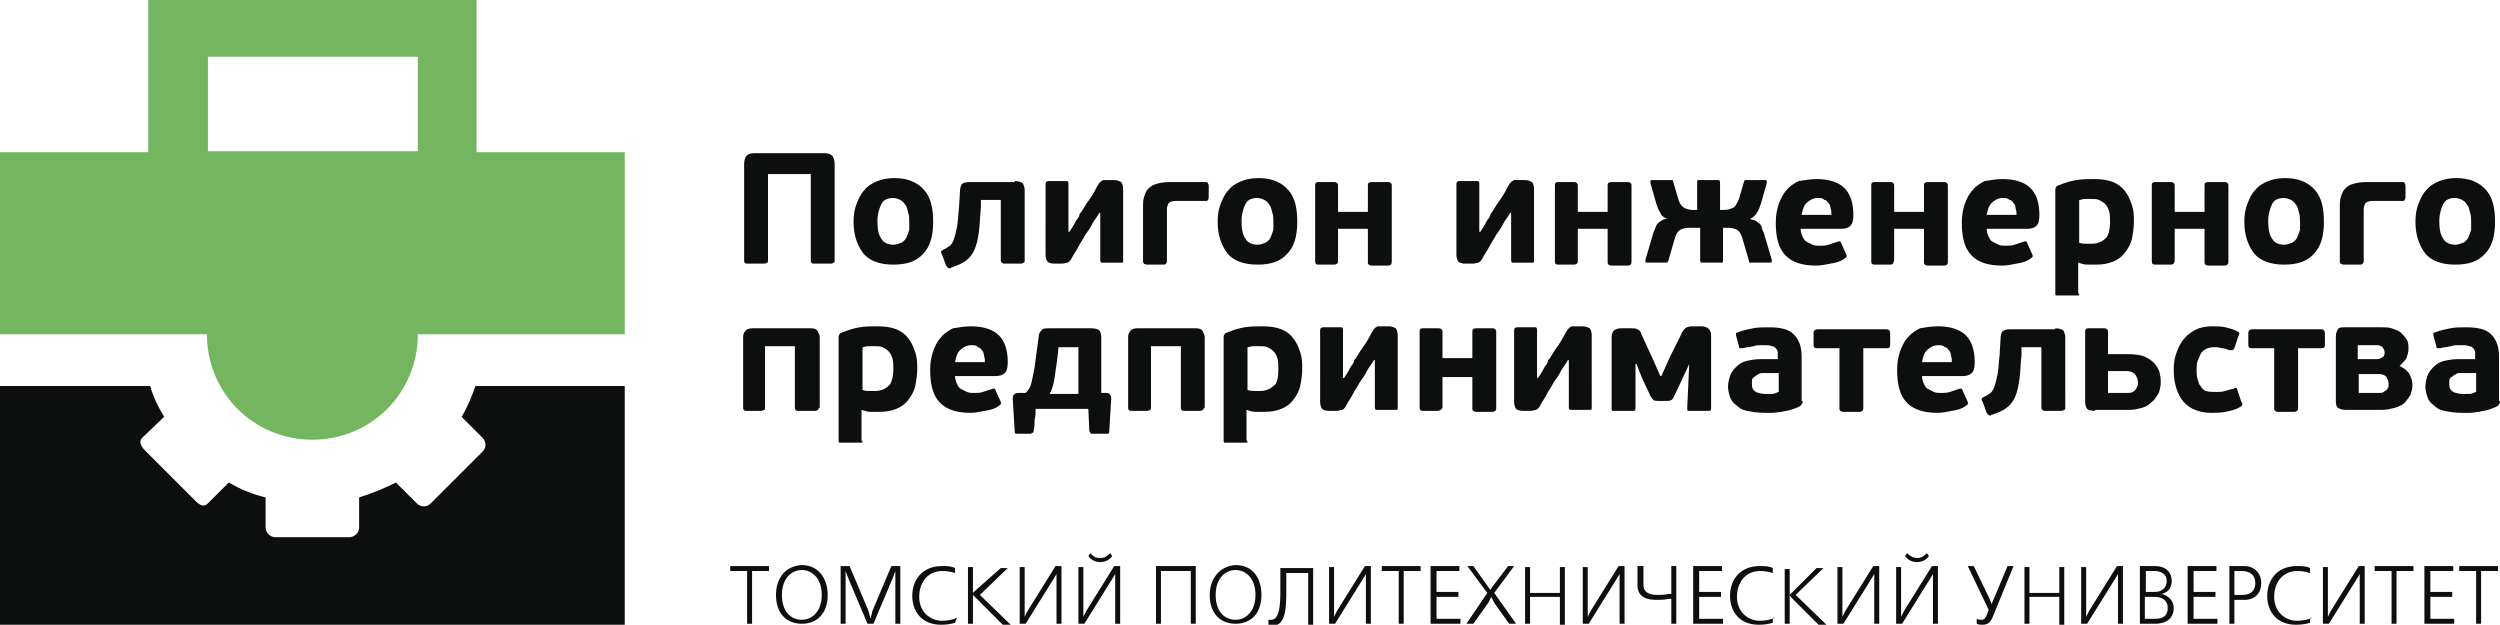 <?xml version="1.0" encoding="utf-8"?>
<!-- Generator: Adobe Illustrator 19.2.1, SVG Export Plug-In . SVG Version: 6.00 Build 0)  -->
<svg version="1.1" id="Слой_1" xmlns="http://www.w3.org/2000/svg" xmlns:xlink="http://www.w3.org/1999/xlink" x="0px" y="0px"
	 viewBox="0 0 251.3 62.8" style="enable-background:new 0 0 251.3 62.8;" xml:space="preserve">
<style type="text/css">
	.st0{fill-rule:evenodd;clip-rule:evenodd;fill:#0D0F0F;}
	.st1{fill:#0D0F0F;}
	.st2{fill-rule:evenodd;clip-rule:evenodd;fill:#74B65F;}
</style>
<g>
	<path class="st0" d="M247.2,56.9v0.5h1.7v5.3h0.5v-5.3h1.7v-0.5H247.2L247.2,56.9z M243.7,56.9v5.8h3v-0.5h-2.4V60h2.2v-0.5h-2.2
		v-2.1h2.3v-0.5H243.7L243.7,56.9z M238.7,56.9v0.5h1.7v5.3h0.5v-5.3h1.7v-0.5H238.7L238.7,56.9z M233.5,56.9v5.8h0.6l2.8-4.5
		l0.3-0.5h0l0,0.7v4.3h0.5v-5.8h-0.6l-2.8,4.5l-0.3,0.6h0l0-0.7v-4.3H233.5L233.5,56.9z M232.4,62.1c-0.4,0.2-1,0.3-1.5,0.3
		c-1.2,0-2.3-0.9-2.3-2.4c0-1.5,0.9-2.6,2.3-2.6c0.2,0,0.7,0,1.3,0.2l0-0.5c-0.4-0.2-0.8-0.2-1.3-0.2c-2.1,0-3,1.5-3,3
		c0,1.5,0.9,2.9,2.9,2.9c0.6,0,1.1-0.1,1.4-0.2V62.1L232.4,62.1z M224.6,57.4h0.8c0.1,0,1.3,0,1.3,1.2c0,1.1-0.9,1.2-1.3,1.2h-0.8
		V57.4L224.6,57.4z M224.1,56.9v5.8h0.5v-2.4h1c1.1,0,1.7-0.7,1.7-1.7c0-1-0.7-1.7-1.7-1.7L224.1,56.9L224.1,56.9z M219.9,56.9v5.8
		h3v-0.5h-2.4V60h2.2v-0.5h-2.2v-2.1h2.3v-0.5H219.9L219.9,56.9z M215.7,60h0.9c0.8,0,1.3,0.4,1.3,1.1c0,1.1-0.9,1.1-1.4,1.1l-0.9,0
		V60L215.7,60z M215.7,57.4h0.9c0.6,0,1.2,0.3,1.2,1c0,0.6-0.4,1.1-1.2,1.1h-0.9V57.4L215.7,57.4z M215.1,56.9v5.8h1.5
		c0.3,0,1.9,0,1.9-1.6c0-0.7-0.5-1.2-1.2-1.4v0c0.8-0.2,1-0.8,1-1.3c0-0.8-0.5-1.5-1.7-1.5L215.1,56.9L215.1,56.9z M209.2,56.9v5.8
		h0.6l2.8-4.5l0.3-0.5h0l0,0.7v4.3h0.5v-5.8h-0.6l-2.8,4.5l-0.3,0.6h0l0-0.7v-4.3H209.2L209.2,56.9z M203.5,56.9v5.8h0.5V60h3v2.8
		h0.5v-5.8H207v2.6h-3v-2.6H203.5L203.5,56.9z M197.8,56.9l2.1,4.4l-0.1,0.3c-0.2,0.5-0.3,0.7-0.6,0.7c-0.2,0-0.3,0-0.5-0.1l0,0.5
		c0.2,0.1,0.4,0.1,0.6,0.1c0.7,0,0.9-0.5,1.1-1l2-4.9h-0.6l-1.3,3.1l-0.3,0.7h0l-0.3-0.7l-1.5-3.1H197.8L197.8,56.9z M191.7,55.6
		l-0.2,0.3c0.3,0.4,0.7,0.6,1.2,0.6c0.5,0,0.9-0.2,1.2-0.6l-0.2-0.3c-0.4,0.4-0.7,0.5-1,0.5C192.5,56.1,192.1,56,191.7,55.6
		L191.7,55.6L191.7,55.6z M190.6,56.9v5.8h0.6l2.8-4.5l0.3-0.5h0l0,0.7v4.3h0.5v-5.8h-0.6l-2.8,4.5l-0.3,0.6h0l0-0.7v-4.3H190.6
		L190.6,56.9z M184.7,56.9v5.8h0.6l2.8-4.5l0.3-0.5h0l0,0.7v4.3h0.5v-5.8h-0.6l-2.8,4.5l-0.3,0.6h0l0-0.7v-4.3H184.7L184.7,56.9z
		 M179.4,56.9v5.8h0.5v-2.6v-0.3l0,0l0.1,0.2l2.8,2.8h0.8l-3.1-3l2.8-2.7h-0.7l-2.5,2.5l-0.2,0.2h0v-0.3v-2.3H179.4L179.4,56.9z
		 M178.4,62.1c-0.4,0.2-1,0.3-1.5,0.3c-1.2,0-2.3-0.9-2.3-2.4c0-1.5,0.9-2.6,2.3-2.6c0.2,0,0.7,0,1.3,0.2l0-0.5
		c-0.4-0.2-0.8-0.2-1.3-0.2c-2.1,0-3,1.5-3,3c0,1.5,0.9,2.9,2.9,2.9c0.6,0,1.1-0.1,1.4-0.2V62.1L178.4,62.1z M170.2,56.9v5.8h3v-0.5
		h-2.4V60h2.2v-0.5h-2.2v-2.1h2.3v-0.5H170.2L170.2,56.9z M164.6,56.9v1.9c0,0.5,0.1,1.5,1.9,1.5c0.4,0,0.8,0,1.2-0.1l0.3,0v2.5h0.5
		v-5.8H168v2.8l-0.3,0c-0.4,0.1-0.7,0.1-1.1,0.1c-0.3,0-1.4,0-1.4-1v-1.9H164.6L164.6,56.9z M159.1,56.9v5.8h0.6l2.8-4.5l0.3-0.5h0
		l0,0.7v4.3h0.5v-5.8h-0.6l-2.8,4.5l-0.3,0.6h0l0-0.7v-4.3H159.1L159.1,56.9z M153.3,56.9v5.8h0.5V60h3v2.8h0.5v-5.8h-0.5v2.6h-3
		v-2.6H153.3L153.3,56.9z M147.5,56.9l2,2.7l-2.1,3.1h0.7l1.5-2.1l0.3-0.6h0l0.3,0.6l1.5,2.1h0.7l-2.2-3.1l2-2.7h-0.6L150,59
		l-0.2,0.3h0l-0.2-0.3l-1.5-2.1H147.5L147.5,56.9z M143.8,56.9v5.8h3v-0.5h-2.4V60h2.2v-0.5h-2.2v-2.1h2.3v-0.5H143.8L143.8,56.9z
		 M138.9,56.9v0.5h1.7v5.3h0.5v-5.3h1.7v-0.5H138.9L138.9,56.9z M133.6,56.9v5.8h0.6l2.8-4.5l0.3-0.5h0l0,0.7v4.3h0.5v-5.8h-0.6
		l-2.8,4.5l-0.3,0.6h0l0-0.7v-4.3H133.6L133.6,56.9z M128.7,56.9v2c0,1,0.1,3.4-0.9,3.4c-0.1,0-0.2,0-0.3,0l0,0.5
		c0.2,0,0.3,0.1,0.4,0.1c1.4,0,1.4-1.9,1.4-3.8v-1.5h2.2v5.3h0.5v-5.8H128.7L128.7,56.9z M122.2,59.8c0-1.7,1-2.5,2-2.5
		c1,0,2,0.8,2,2.5c0,1.7-1,2.5-2,2.5C123.2,62.3,122.2,61.6,122.2,59.8L122.2,59.8L122.2,59.8z M121.6,59.8c0,1.9,1.1,2.9,2.6,2.9
		c1.5,0,2.6-1,2.6-2.9c0-1.6-0.8-3-2.6-3C122.5,56.9,121.6,58.3,121.6,59.8L121.6,59.8L121.6,59.8z M116.2,56.9v5.8h0.5v-5.3h3v5.3
		h0.5v-5.8H116.2L116.2,56.9z M109.6,55.6l-0.2,0.3c0.3,0.4,0.7,0.6,1.2,0.6c0.5,0,0.9-0.2,1.2-0.6l-0.2-0.3c-0.4,0.4-0.7,0.5-1,0.5
		C110.3,56.1,109.9,56,109.6,55.6L109.6,55.6L109.6,55.6z M108.4,56.9v5.8h0.6l2.8-4.5l0.3-0.5h0l0,0.7v4.3h0.5v-5.8H112l-2.8,4.5
		l-0.3,0.6h0l0-0.7v-4.3H108.4L108.4,56.9z M102.5,56.9v5.8h0.6l2.8-4.5l0.3-0.5h0l0,0.7v4.3h0.5v-5.8h-0.6l-2.8,4.5L103,62h0l0-0.7
		v-4.3H102.5L102.5,56.9z M97.3,56.9v5.8h0.5v-2.6v-0.3l0,0L98,60l2.8,2.8h0.8l-3.1-3l2.8-2.7h-0.7L98,59.4l-0.2,0.2h0v-0.3v-2.3
		H97.3L97.3,56.9z M96.2,62.1c-0.4,0.2-1,0.3-1.5,0.3c-1.2,0-2.3-0.9-2.3-2.4c0-1.5,0.9-2.6,2.3-2.6c0.2,0,0.7,0,1.3,0.2l0-0.5
		c-0.4-0.2-0.8-0.2-1.3-0.2c-2.1,0-3,1.5-3,3c0,1.5,0.9,2.9,2.9,2.9c0.6,0,1.1-0.1,1.4-0.2L96.2,62.1L96.2,62.1z M87.5,62.2
		l-0.2-0.8l-1.9-4.5h-0.9v5.8H85v-4.5l0-0.8h0l0.3,0.8l1.9,4.5h0.6l1.9-4.5l0.3-0.8h0l0,0.8v4.5h0.5v-5.8h-0.9l-1.9,4.5L87.5,62.2
		L87.5,62.2L87.5,62.2z M78.6,59.8c0-1.7,1-2.5,2-2.5c1,0,2,0.8,2,2.5c0,1.7-1,2.5-2,2.5C79.6,62.3,78.6,61.6,78.6,59.8L78.6,59.8
		L78.6,59.8z M78,59.8c0,1.9,1.1,2.9,2.6,2.9c1.5,0,2.6-1,2.6-2.9c0-1.6-0.9-3-2.6-3C78.8,56.9,78,58.3,78,59.8L78,59.8z M73.4,56.9
		v0.5h1.7v5.3h0.5v-5.3h1.7v-0.5H73.4z"/>
</g>
<g>
	<path class="st1" d="M83.9,26.2c0,0.1,0,0.2-0.1,0.2c0,0-0.1,0.1-0.3,0.1h-1.7c-0.2,0-0.3-0.1-0.3-0.3v-8.7h-4.3v8.7
		c0,0.1,0,0.2-0.1,0.2c0,0-0.1,0.1-0.3,0.1h-1.7c-0.2,0-0.3-0.1-0.3-0.3v-9.7c0-0.4,0.1-0.6,0.2-0.8c0.2-0.2,0.4-0.3,0.8-0.3h7.1
		c0.4,0,0.6,0.1,0.8,0.3c0.1,0.2,0.2,0.4,0.2,0.8V26.2z"/>
	<path class="st1" d="M93.8,22.3c0,1.4-0.3,2.5-1,3.2c-0.7,0.8-1.7,1.1-3,1.1c-1.4,0-2.4-0.4-3-1.1c-0.6-0.8-1-1.8-1-3.2
		c0-0.7,0.1-1.3,0.3-1.8c0.2-0.5,0.4-1,0.8-1.4c0.3-0.4,0.8-0.7,1.3-0.9s1.1-0.3,1.7-0.3c1.3,0,2.3,0.4,3,1.2S93.8,21,93.8,22.3z
		 M91.4,22.4c0-0.4,0-0.7-0.1-1c-0.1-0.3-0.1-0.6-0.3-0.8c-0.1-0.2-0.3-0.4-0.5-0.5c-0.2-0.1-0.5-0.2-0.7-0.2c-0.6,0-1,0.2-1.2,0.6
		s-0.4,1-0.4,1.7c0,0.8,0.1,1.4,0.4,1.8c0.2,0.4,0.7,0.6,1.2,0.6c0.3,0,0.5-0.1,0.8-0.2c0.2-0.1,0.4-0.3,0.5-0.5
		c0.1-0.2,0.2-0.5,0.3-0.8C91.4,23,91.4,22.7,91.4,22.4z"/>
	<path class="st1" d="M102,18.2c0.4,0,0.6,0.1,0.8,0.2c0.1,0.2,0.2,0.4,0.2,0.7v7.1c0,0.1,0,0.2-0.1,0.2c0,0-0.1,0.1-0.3,0.1H101
		c-0.1,0-0.2,0-0.3-0.1c0,0-0.1-0.1-0.1-0.2v-6.1h-2l0,0.8c-0.1,0.9-0.1,1.7-0.2,2.4c-0.1,0.7-0.2,1.2-0.4,1.7
		c-0.2,0.5-0.5,0.9-0.9,1.2s-0.9,0.5-1.5,0.7c-0.1,0.1-0.3,0.1-0.3,0c-0.1,0-0.1-0.1-0.2-0.2l-0.4-1.1c-0.1-0.1-0.1-0.2-0.1-0.3
		c0-0.1,0.1-0.1,0.2-0.2c0.3-0.1,0.5-0.3,0.7-0.4c0.2-0.2,0.3-0.4,0.4-0.7c0.1-0.3,0.2-0.7,0.3-1.2s0.1-1.1,0.2-1.9l0.1-1.7
		c0-0.3,0.1-0.6,0.2-0.7c0.1-0.1,0.4-0.2,0.7-0.2H102z"/>
	<path class="st1" d="M105.1,18.5c0-0.2,0.1-0.3,0.3-0.3h1.7c0.1,0,0.2,0,0.2,0c0,0,0.1,0.1,0.1,0.2v4.9h0.1
		c0.2-0.3,0.4-0.6,0.5-0.8c0.1-0.2,0.2-0.4,0.3-0.5c0.1-0.1,0.2-0.3,0.2-0.4s0.1-0.2,0.2-0.3c0.2-0.3,0.4-0.7,0.7-1.1
		c0.3-0.4,0.6-0.9,0.9-1.5c0.1-0.1,0.1-0.2,0.2-0.3c0.1-0.1,0.1-0.1,0.2-0.2c0.1,0,0.1-0.1,0.2-0.1c0.1,0,0.2,0,0.3,0h0.8
		c0.3,0,0.5,0.1,0.7,0.2c0.1,0.1,0.2,0.4,0.2,0.7v7.2c0,0.1,0,0.2-0.1,0.2c0,0-0.1,0-0.2,0h-1.7c-0.1,0-0.2,0-0.2,0
		c0,0-0.1-0.1-0.1-0.2v-4.8h-0.1c-0.2,0.4-0.5,0.7-0.7,1.1s-0.4,0.7-0.7,1.1c-0.2,0.4-0.5,0.8-0.7,1.2c-0.2,0.4-0.5,0.8-0.7,1.2
		c-0.1,0.2-0.3,0.4-0.4,0.4s-0.3,0.1-0.6,0.1h-0.7c-0.4,0-0.6-0.1-0.7-0.2c-0.1-0.1-0.2-0.4-0.2-0.7V18.5z"/>
	<path class="st1" d="M117.3,26.2c0,0.1,0,0.2-0.1,0.3s-0.1,0.1-0.3,0.1h-1.6c-0.2,0-0.4-0.1-0.4-0.3v-5.6c0-0.3,0-0.6,0.1-0.9
		s0.2-0.6,0.4-0.8c0.2-0.2,0.4-0.4,0.8-0.5c0.3-0.1,0.8-0.2,1.3-0.2h3.7c0.1,0,0.2,0,0.2,0.1c0,0,0.1,0.1,0.1,0.3v1.1
		c0,0.1,0,0.2-0.1,0.3c0,0.1-0.1,0.1-0.2,0.1h-3c-0.4,0-0.6,0.1-0.7,0.2c-0.1,0.1-0.2,0.4-0.2,0.6V26.2z"/>
	<path class="st1" d="M130.4,22.3c0,1.4-0.3,2.5-1,3.2c-0.7,0.8-1.7,1.1-3,1.1c-1.4,0-2.4-0.4-3-1.1c-0.6-0.8-1-1.8-1-3.2
		c0-0.7,0.1-1.3,0.3-1.8c0.2-0.5,0.4-1,0.8-1.4c0.3-0.4,0.8-0.7,1.3-0.9s1.1-0.3,1.7-0.3c1.3,0,2.3,0.4,3,1.2S130.4,21,130.4,22.3z
		 M128,22.4c0-0.4,0-0.7-0.1-1c-0.1-0.3-0.1-0.6-0.3-0.8c-0.1-0.2-0.3-0.4-0.5-0.5c-0.2-0.1-0.5-0.2-0.7-0.2c-0.6,0-1,0.2-1.2,0.6
		s-0.4,1-0.4,1.7c0,0.8,0.1,1.4,0.4,1.8c0.2,0.4,0.7,0.6,1.2,0.6c0.3,0,0.5-0.1,0.8-0.2c0.2-0.1,0.4-0.3,0.5-0.5
		c0.1-0.2,0.2-0.5,0.3-0.8C128,23,128,22.7,128,22.4z"/>
	<path class="st1" d="M134.4,26.5c0,0-0.1,0.1-0.3,0.1h-1.6c-0.2,0-0.3-0.1-0.3-0.3v-7.7c0-0.2,0.1-0.3,0.3-0.3h1.6
		c0.1,0,0.2,0,0.3,0.1c0,0,0.1,0.1,0.1,0.2v2.7h3v-2.7c0-0.2,0.1-0.3,0.4-0.3h1.6c0.1,0,0.2,0,0.3,0.1c0,0,0.1,0.1,0.1,0.2v7.7
		c0,0.1,0,0.2-0.1,0.3c0,0-0.1,0.1-0.3,0.1h-1.6c-0.2,0-0.4-0.1-0.4-0.3V23h-3v3.2C134.5,26.4,134.5,26.4,134.4,26.5z"/>
	<path class="st1" d="M146.4,18.5c0-0.2,0.1-0.3,0.3-0.3h1.7c0.1,0,0.2,0,0.2,0c0,0,0.1,0.1,0.1,0.2v4.9h0.1
		c0.2-0.3,0.4-0.6,0.5-0.8c0.1-0.2,0.2-0.4,0.3-0.5c0.1-0.1,0.2-0.3,0.2-0.4s0.1-0.2,0.2-0.3c0.2-0.3,0.4-0.7,0.7-1.1
		c0.3-0.4,0.6-0.9,0.9-1.5c0.1-0.1,0.1-0.2,0.2-0.3c0.1-0.1,0.1-0.1,0.2-0.2c0.1,0,0.1-0.1,0.2-0.1c0.1,0,0.2,0,0.3,0h0.8
		c0.3,0,0.5,0.1,0.7,0.2c0.1,0.1,0.2,0.4,0.2,0.7v7.2c0,0.1,0,0.2-0.1,0.2c0,0-0.1,0-0.2,0h-1.7c-0.1,0-0.2,0-0.2,0
		c0,0-0.1-0.1-0.1-0.2v-4.8h-0.1c-0.2,0.4-0.5,0.7-0.7,1.1s-0.4,0.7-0.7,1.1c-0.2,0.4-0.5,0.8-0.7,1.2c-0.2,0.4-0.5,0.8-0.7,1.2
		c-0.1,0.2-0.3,0.4-0.4,0.4s-0.3,0.1-0.6,0.1h-0.7c-0.4,0-0.6-0.1-0.7-0.2c-0.1-0.1-0.2-0.4-0.2-0.7V18.5z"/>
	<path class="st1" d="M158.5,26.5c0,0-0.1,0.1-0.3,0.1h-1.6c-0.2,0-0.3-0.1-0.3-0.3v-7.7c0-0.2,0.1-0.3,0.3-0.3h1.6
		c0.1,0,0.2,0,0.3,0.1c0,0,0.1,0.1,0.1,0.2v2.7h3v-2.7c0-0.2,0.1-0.3,0.4-0.3h1.6c0.1,0,0.2,0,0.3,0.1c0,0,0.1,0.1,0.1,0.2v7.7
		c0,0.1,0,0.2-0.1,0.3c0,0-0.1,0.1-0.3,0.1h-1.6c-0.2,0-0.4-0.1-0.4-0.3V23h-3v3.2C158.6,26.4,158.6,26.4,158.5,26.5z"/>
	<path class="st1" d="M170.3,22.9h-0.6c-0.3,0-0.6,0.1-0.8,0.2c-0.2,0.1-0.4,0.4-0.5,0.7l-0.7,2.4c0,0.1-0.1,0.1-0.1,0.2
		c-0.1,0-0.1,0-0.2,0h-1.8c-0.1,0-0.2,0-0.2-0.1c0-0.1,0-0.1,0-0.2l0.8-2.7c0.1-0.2,0.1-0.3,0.2-0.5s0.1-0.3,0.2-0.4
		c0.1-0.1,0.2-0.2,0.4-0.3c0.1-0.1,0.3-0.2,0.6-0.2l0,0c-0.3-0.1-0.6-0.3-0.7-0.6c-0.2-0.3-0.3-0.6-0.4-0.9l-0.6-2.1
		c0-0.1,0-0.1,0-0.2c0-0.1,0.1-0.1,0.2-0.1h1.8c0.1,0,0.1,0,0.2,0c0,0,0.1,0.1,0.1,0.2l0.5,1.7c0.1,0.4,0.3,0.7,0.6,0.9
		c0.2,0.1,0.5,0.2,0.8,0.2h0.5v-2.8c0-0.1,0-0.2,0.1-0.2c0,0,0.1,0,0.2,0h1.7c0.1,0,0.2,0,0.2,0c0,0,0.1,0.1,0.1,0.2v2.8h0.5
		c0.3,0,0.5-0.1,0.8-0.2c0.2-0.1,0.4-0.4,0.6-0.9l0.5-1.7c0-0.1,0.1-0.2,0.1-0.2c0,0,0.1,0,0.2,0h1.8c0.1,0,0.2,0,0.2,0.1
		c0,0.1,0,0.1,0,0.2l-0.6,2.1c-0.1,0.3-0.2,0.6-0.4,0.9c-0.2,0.3-0.4,0.5-0.7,0.6l0,0c0.2,0.1,0.4,0.1,0.6,0.2
		c0.1,0.1,0.3,0.2,0.4,0.3c0.1,0.1,0.2,0.3,0.2,0.4s0.1,0.3,0.2,0.5l0.8,2.7c0,0.1,0,0.1,0,0.2s-0.1,0.1-0.2,0.1h-1.8
		c0,0-0.1,0-0.2,0c-0.1,0-0.1-0.1-0.1-0.2l-0.7-2.4c-0.1-0.3-0.3-0.6-0.5-0.7c-0.2-0.1-0.5-0.2-0.8-0.2h-0.6v3.3
		c0,0.1,0,0.2-0.1,0.2s-0.1,0-0.2,0h-1.7c-0.1,0-0.2,0-0.2,0c0,0-0.1-0.1-0.1-0.2V22.9z"/>
	<path class="st1" d="M182.6,18c1.2,0,2.2,0.3,2.8,0.9c0.6,0.6,0.9,1.5,0.9,2.7c0,0.6-0.1,0.9-0.3,1.1c-0.2,0.2-0.5,0.3-0.9,0.3
		h-4.1c0,0.3,0.1,0.6,0.2,0.8s0.2,0.4,0.4,0.5c0.2,0.1,0.4,0.2,0.6,0.3c0.2,0.1,0.5,0.1,0.7,0.1c0.3,0,0.6,0,0.9-0.1
		c0.3-0.1,0.6-0.2,0.9-0.3c0.1,0,0.2-0.1,0.3,0c0,0,0.1,0.1,0.1,0.2l0.5,1.1c0,0.1,0.1,0.2,0,0.2c0,0.1-0.1,0.1-0.2,0.2
		c-0.4,0.3-0.8,0.4-1.4,0.5c-0.5,0.1-1,0.2-1.4,0.2c-1.4,0-2.4-0.3-3.1-1s-1-1.8-1-3.3c0-0.7,0.1-1.3,0.3-1.9c0.2-0.5,0.4-1,0.8-1.4
		c0.3-0.4,0.8-0.7,1.2-0.9C181.5,18.1,182,18,182.6,18z M182.7,19.9c-0.4,0-0.8,0.2-1.1,0.5s-0.4,0.7-0.5,1.2h3c0-0.2,0-0.4-0.1-0.7
		c0-0.2-0.1-0.4-0.2-0.5c-0.1-0.1-0.2-0.3-0.4-0.3C183.2,19.9,183,19.9,182.7,19.9z"/>
	<path class="st1" d="M190.3,26.5c0,0-0.1,0.1-0.3,0.1h-1.6c-0.2,0-0.3-0.1-0.3-0.3v-7.7c0-0.2,0.1-0.3,0.3-0.3h1.6
		c0.1,0,0.2,0,0.3,0.1c0,0,0.1,0.1,0.1,0.2v2.7h3v-2.7c0-0.2,0.1-0.3,0.4-0.3h1.6c0.1,0,0.2,0,0.3,0.1c0,0,0.1,0.1,0.1,0.2v7.7
		c0,0.1,0,0.2-0.1,0.3c0,0-0.1,0.1-0.3,0.1h-1.6c-0.2,0-0.4-0.1-0.4-0.3V23h-3v3.2C190.3,26.4,190.3,26.4,190.3,26.5z"/>
	<path class="st1" d="M201.3,18c1.2,0,2.2,0.3,2.8,0.9c0.6,0.6,0.9,1.5,0.9,2.7c0,0.6-0.1,0.9-0.3,1.1c-0.2,0.2-0.5,0.3-0.9,0.3
		h-4.1c0,0.3,0.1,0.6,0.2,0.8s0.2,0.4,0.4,0.5c0.2,0.1,0.4,0.2,0.6,0.3c0.2,0.1,0.5,0.1,0.7,0.1c0.3,0,0.6,0,0.9-0.1
		c0.3-0.1,0.6-0.2,0.9-0.3c0.1,0,0.2-0.1,0.3,0c0,0,0.1,0.1,0.1,0.2l0.5,1.1c0,0.1,0.1,0.2,0,0.2c0,0.1-0.1,0.1-0.2,0.2
		c-0.4,0.3-0.8,0.4-1.4,0.5c-0.5,0.1-1,0.2-1.4,0.2c-1.4,0-2.4-0.3-3.1-1s-1-1.8-1-3.3c0-0.7,0.1-1.3,0.3-1.9c0.2-0.5,0.4-1,0.8-1.4
		c0.3-0.4,0.8-0.7,1.2-0.9C200.1,18.1,200.7,18,201.3,18z M201.3,19.9c-0.4,0-0.8,0.2-1.1,0.5s-0.4,0.7-0.5,1.2h3
		c0-0.2,0-0.4-0.1-0.7c0-0.2-0.1-0.4-0.2-0.5c-0.1-0.1-0.2-0.3-0.4-0.3C201.8,19.9,201.6,19.9,201.3,19.9z"/>
	<path class="st1" d="M209,29.5c0,0.1,0,0.2-0.1,0.2s-0.1,0-0.3,0H207c-0.1,0-0.2,0-0.3,0c-0.1,0-0.1-0.1-0.1-0.2V19.1
		c0-0.1,0-0.2,0.1-0.3c0-0.1,0.1-0.1,0.3-0.2c0.5-0.2,1.1-0.4,1.7-0.5s1.2-0.1,1.8-0.1c0.8,0,1.4,0.1,1.9,0.3
		c0.5,0.2,0.9,0.5,1.2,0.9c0.3,0.4,0.5,0.8,0.7,1.4s0.2,1.1,0.2,1.7c0,0.6-0.1,1.2-0.2,1.7s-0.4,1-0.7,1.4c-0.3,0.4-0.7,0.7-1.2,0.9
		c-0.5,0.2-1,0.3-1.7,0.3c-0.3,0-0.6,0-0.9,0c-0.3,0-0.6-0.1-0.9-0.2V29.5z M212.1,22.3c0-0.4,0-0.8-0.1-1.1s-0.2-0.5-0.4-0.7
		c-0.2-0.2-0.4-0.3-0.6-0.4s-0.5-0.1-0.8-0.1c-0.1,0-0.3,0-0.6,0s-0.4,0.1-0.6,0.1v4.3c0.3,0.1,0.5,0.1,0.7,0.1c0.2,0,0.4,0,0.6,0
		c0.5,0,1-0.2,1.3-0.5C211.9,23.8,212.1,23.2,212.1,22.3z"/>
	<path class="st1" d="M218.5,26.5c0,0-0.1,0.1-0.3,0.1h-1.6c-0.2,0-0.3-0.1-0.3-0.3v-7.7c0-0.2,0.1-0.3,0.3-0.3h1.6
		c0.1,0,0.2,0,0.3,0.1c0,0,0.1,0.1,0.1,0.2v2.7h3v-2.7c0-0.2,0.1-0.3,0.4-0.3h1.6c0.1,0,0.2,0,0.3,0.1c0,0,0.1,0.1,0.1,0.2v7.7
		c0,0.1,0,0.2-0.1,0.3c0,0-0.1,0.1-0.3,0.1h-1.6c-0.2,0-0.4-0.1-0.4-0.3V23h-3v3.2C218.6,26.4,218.5,26.4,218.5,26.5z"/>
	<path class="st1" d="M233.6,22.3c0,1.4-0.3,2.5-1,3.2c-0.7,0.8-1.7,1.1-3,1.1c-1.4,0-2.4-0.4-3-1.1c-0.6-0.8-1-1.8-1-3.2
		c0-0.7,0.1-1.3,0.3-1.8c0.2-0.5,0.4-1,0.8-1.4c0.3-0.4,0.8-0.7,1.3-0.9s1.1-0.3,1.7-0.3c1.3,0,2.3,0.4,3,1.2S233.6,21,233.6,22.3z
		 M231.2,22.4c0-0.4,0-0.7-0.1-1c-0.1-0.3-0.1-0.6-0.3-0.8c-0.1-0.2-0.3-0.4-0.5-0.5c-0.2-0.1-0.5-0.2-0.7-0.2c-0.6,0-1,0.2-1.2,0.6
		s-0.4,1-0.4,1.7c0,0.8,0.1,1.4,0.4,1.8c0.2,0.4,0.7,0.6,1.2,0.6c0.3,0,0.5-0.1,0.8-0.2c0.2-0.1,0.4-0.3,0.5-0.5
		c0.1-0.2,0.2-0.5,0.3-0.8C231.2,23,231.2,22.7,231.2,22.4z"/>
	<path class="st1" d="M237.6,26.2c0,0.1,0,0.2-0.1,0.3s-0.1,0.1-0.3,0.1h-1.6c-0.2,0-0.4-0.1-0.4-0.3v-5.6c0-0.3,0-0.6,0.1-0.9
		s0.2-0.6,0.4-0.8c0.2-0.2,0.4-0.4,0.8-0.5c0.3-0.1,0.8-0.2,1.3-0.2h3.7c0.1,0,0.2,0,0.2,0.1c0,0,0.1,0.1,0.1,0.3v1.1
		c0,0.1,0,0.2-0.1,0.3c0,0.1-0.1,0.1-0.2,0.1h-3c-0.4,0-0.6,0.1-0.7,0.2c-0.1,0.1-0.2,0.4-0.2,0.6V26.2z"/>
	<path class="st1" d="M250.8,22.3c0,1.4-0.3,2.5-1,3.2c-0.7,0.8-1.7,1.1-3,1.1c-1.4,0-2.4-0.4-3-1.1c-0.6-0.8-1-1.8-1-3.2
		c0-0.7,0.1-1.3,0.3-1.8c0.2-0.5,0.4-1,0.8-1.4c0.3-0.4,0.8-0.7,1.3-0.9s1.1-0.3,1.7-0.3c1.3,0,2.3,0.4,3,1.2S250.8,21,250.8,22.3z
		 M248.4,22.4c0-0.4,0-0.7-0.1-1c-0.1-0.3-0.1-0.6-0.3-0.8c-0.1-0.2-0.3-0.4-0.5-0.5c-0.2-0.1-0.5-0.2-0.7-0.2c-0.6,0-1,0.2-1.2,0.6
		s-0.4,1-0.4,1.7c0,0.8,0.1,1.4,0.4,1.8c0.2,0.4,0.7,0.6,1.2,0.6c0.3,0,0.5-0.1,0.8-0.2c0.2-0.1,0.4-0.3,0.5-0.5
		c0.1-0.2,0.2-0.5,0.3-0.8C248.4,23,248.4,22.7,248.4,22.4z"/>
	<path class="st1" d="M82.3,41c0,0.1,0,0.2-0.1,0.2c0,0-0.1,0.1-0.3,0.1h-1.7c-0.2,0-0.3-0.1-0.3-0.3v-6.2h-3V41
		c0,0.1,0,0.2-0.1,0.2c0,0-0.1,0.1-0.3,0.1H75c-0.2,0-0.3-0.1-0.3-0.3v-7.1c0-0.3,0.1-0.5,0.2-0.6c0.1-0.2,0.4-0.3,0.7-0.3h5.9
		c0.4,0,0.6,0.1,0.7,0.3c0.1,0.2,0.2,0.4,0.2,0.6V41z"/>
	<path class="st1" d="M86.7,44.3c0,0.1,0,0.2-0.1,0.2s-0.1,0-0.3,0h-1.6c-0.1,0-0.2,0-0.3,0c-0.1,0-0.1-0.1-0.1-0.2V33.9
		c0-0.1,0-0.2,0.1-0.3c0-0.1,0.1-0.1,0.3-0.2c0.5-0.2,1.1-0.4,1.7-0.5s1.2-0.1,1.8-0.1c0.8,0,1.4,0.1,1.9,0.3
		c0.5,0.2,0.9,0.5,1.2,0.9c0.3,0.4,0.5,0.8,0.7,1.4s0.2,1.1,0.2,1.7c0,0.6-0.1,1.2-0.2,1.7s-0.4,1-0.7,1.4c-0.3,0.4-0.7,0.7-1.2,0.9
		c-0.5,0.2-1,0.3-1.7,0.3c-0.3,0-0.6,0-0.9,0c-0.3,0-0.6-0.1-0.9-0.2V44.3z M89.8,37.1c0-0.4,0-0.8-0.1-1.1s-0.2-0.5-0.4-0.7
		c-0.2-0.2-0.4-0.3-0.6-0.4s-0.5-0.1-0.8-0.1c-0.1,0-0.3,0-0.6,0s-0.4,0.1-0.6,0.1v4.3c0.3,0.1,0.5,0.1,0.7,0.1c0.2,0,0.4,0,0.6,0
		c0.5,0,1-0.2,1.3-0.5C89.6,38.6,89.8,37.9,89.8,37.1z"/>
	<path class="st1" d="M97.6,32.8c1.2,0,2.2,0.3,2.8,0.9c0.6,0.6,0.9,1.5,0.9,2.7c0,0.6-0.1,0.9-0.3,1.1c-0.2,0.2-0.5,0.3-0.9,0.3
		h-4.1c0,0.3,0.1,0.6,0.2,0.8s0.2,0.4,0.4,0.5c0.2,0.1,0.4,0.2,0.6,0.3c0.2,0.1,0.5,0.1,0.7,0.1c0.3,0,0.6,0,0.9-0.1
		c0.3-0.1,0.6-0.2,0.9-0.3c0.1,0,0.2-0.1,0.3,0c0,0,0.1,0.1,0.1,0.2l0.5,1.1c0,0.1,0.1,0.2,0,0.2c0,0.1-0.1,0.1-0.2,0.2
		c-0.4,0.3-0.8,0.4-1.4,0.5c-0.5,0.1-1,0.2-1.4,0.2c-1.4,0-2.4-0.3-3.1-1s-1-1.8-1-3.3c0-0.7,0.1-1.3,0.3-1.9c0.2-0.5,0.4-1,0.8-1.4
		c0.3-0.4,0.8-0.7,1.2-0.9C96.4,32.9,97,32.8,97.6,32.8z M97.6,34.7c-0.4,0-0.8,0.2-1.1,0.5s-0.4,0.7-0.5,1.2h3c0-0.2,0-0.4-0.1-0.7
		c0-0.2-0.1-0.4-0.2-0.5c-0.1-0.1-0.2-0.3-0.4-0.3C98.2,34.7,97.9,34.7,97.6,34.7z"/>
	<path class="st1" d="M103.1,39.5c0.3-0.3,0.5-0.6,0.6-1.1c0.1-0.4,0.2-1,0.3-1.5l0.4-3c0-0.3,0.1-0.5,0.3-0.7
		c0.1-0.2,0.4-0.2,0.8-0.2h4.2c0.4,0,0.7,0.1,0.8,0.2s0.2,0.4,0.2,0.7v5.6l0.5,0c0.2,0,0.4,0.1,0.4,0.2c0.1,0.1,0.1,0.3,0.1,0.4
		l-0.2,3.3c0,0.2-0.1,0.2-0.3,0.2h-1.4c-0.1,0-0.2,0-0.2-0.1c0,0-0.1-0.1-0.1-0.2l-0.1-2.2h-5.3c0,0.4,0,0.7-0.1,1.1
		c0,0.4,0,0.7-0.1,1.1c0,0.1,0,0.2-0.1,0.2s-0.1,0.1-0.2,0.1h-1.4c-0.2,0-0.2-0.1-0.2-0.2l-0.2-3.3c0-0.2,0-0.3,0.1-0.4
		c0.1-0.1,0.2-0.2,0.4-0.2L103.1,39.5z M108.4,34.9h-2c-0.1,1.3-0.3,2.3-0.4,3.1c-0.1,0.7-0.3,1.3-0.5,1.6h2.9V34.9z"/>
	<path class="st1" d="M121,41c0,0.1,0,0.2-0.1,0.2c0,0-0.1,0.1-0.3,0.1H119c-0.2,0-0.3-0.1-0.3-0.3v-6.2h-3V41c0,0.1,0,0.2-0.1,0.2
		c0,0-0.1,0.1-0.3,0.1h-1.6c-0.2,0-0.3-0.1-0.3-0.3v-7.1c0-0.3,0.1-0.5,0.2-0.6c0.1-0.2,0.4-0.3,0.7-0.3h5.9c0.4,0,0.6,0.1,0.7,0.3
		c0.1,0.2,0.2,0.4,0.2,0.6V41z"/>
	<path class="st1" d="M125.4,44.3c0,0.1,0,0.2-0.1,0.2s-0.1,0-0.3,0h-1.6c-0.1,0-0.2,0-0.3,0c-0.1,0-0.1-0.1-0.1-0.2V33.9
		c0-0.1,0-0.2,0.1-0.3c0-0.1,0.1-0.1,0.3-0.2c0.5-0.2,1.1-0.4,1.7-0.5s1.2-0.1,1.8-0.1c0.8,0,1.4,0.1,1.9,0.3
		c0.5,0.2,0.9,0.5,1.2,0.9c0.3,0.4,0.5,0.8,0.7,1.4s0.2,1.1,0.2,1.7c0,0.6-0.1,1.2-0.2,1.7s-0.4,1-0.7,1.4c-0.3,0.4-0.7,0.7-1.2,0.9
		c-0.5,0.2-1,0.3-1.7,0.3c-0.3,0-0.6,0-0.9,0c-0.3,0-0.6-0.1-0.9-0.2V44.3z M128.5,37.1c0-0.4,0-0.8-0.1-1.1s-0.2-0.5-0.4-0.7
		c-0.2-0.2-0.4-0.3-0.6-0.4s-0.5-0.1-0.8-0.1c-0.1,0-0.3,0-0.6,0s-0.4,0.1-0.6,0.1v4.3c0.3,0.1,0.5,0.1,0.7,0.1c0.2,0,0.4,0,0.6,0
		c0.5,0,1-0.2,1.3-0.5C128.4,38.6,128.5,37.9,128.5,37.1z"/>
	<path class="st1" d="M132.7,33.2c0-0.2,0.1-0.3,0.3-0.3h1.7c0.1,0,0.2,0,0.2,0c0,0,0.1,0.1,0.1,0.2v4.9h0.1
		c0.2-0.3,0.4-0.6,0.5-0.8c0.1-0.2,0.2-0.4,0.3-0.5c0.1-0.1,0.2-0.3,0.2-0.4s0.1-0.2,0.2-0.3c0.2-0.3,0.4-0.7,0.7-1.1
		c0.3-0.4,0.6-0.9,0.9-1.5c0.1-0.1,0.1-0.2,0.2-0.3c0.1-0.1,0.1-0.1,0.2-0.2c0.1,0,0.1-0.1,0.2-0.1c0.1,0,0.2,0,0.3,0h0.8
		c0.3,0,0.5,0.1,0.7,0.2c0.1,0.1,0.2,0.4,0.2,0.7V41c0,0.1,0,0.2-0.1,0.2c0,0-0.1,0-0.2,0h-1.7c-0.1,0-0.2,0-0.2,0
		c0,0-0.1-0.1-0.1-0.2v-4.8h-0.1c-0.2,0.4-0.5,0.7-0.7,1.1s-0.4,0.7-0.7,1.1c-0.2,0.4-0.5,0.8-0.7,1.2c-0.2,0.4-0.5,0.8-0.7,1.2
		c-0.1,0.2-0.3,0.4-0.4,0.4s-0.3,0.1-0.6,0.1h-0.7c-0.4,0-0.6-0.1-0.7-0.2c-0.1-0.1-0.2-0.4-0.2-0.7V33.2z"/>
	<path class="st1" d="M144.8,41.2c0,0-0.1,0.1-0.3,0.1H143c-0.2,0-0.3-0.1-0.3-0.3v-7.7c0-0.2,0.1-0.3,0.3-0.3h1.6
		c0.1,0,0.2,0,0.3,0.1c0,0,0.1,0.1,0.1,0.2V36h3v-2.7c0-0.2,0.1-0.3,0.4-0.3h1.6c0.1,0,0.2,0,0.3,0.1c0,0,0.1,0.1,0.1,0.2V41
		c0,0.1,0,0.2-0.1,0.3c0,0-0.1,0.1-0.3,0.1h-1.6c-0.2,0-0.4-0.1-0.4-0.3v-3.2h-3V41C144.9,41.1,144.9,41.2,144.8,41.2z"/>
	<path class="st1" d="M152.2,33.2c0-0.2,0.1-0.3,0.3-0.3h1.7c0.1,0,0.2,0,0.2,0c0,0,0.1,0.1,0.1,0.2v4.9h0.1
		c0.2-0.3,0.4-0.6,0.5-0.8c0.1-0.2,0.2-0.4,0.3-0.5c0.1-0.1,0.2-0.3,0.2-0.4s0.1-0.2,0.2-0.3c0.2-0.3,0.4-0.7,0.7-1.1
		c0.3-0.4,0.6-0.9,0.9-1.5c0.1-0.1,0.1-0.2,0.2-0.3c0.1-0.1,0.1-0.1,0.2-0.2c0.1,0,0.1-0.1,0.2-0.1c0.1,0,0.2,0,0.3,0h0.8
		c0.3,0,0.5,0.1,0.7,0.2c0.1,0.1,0.2,0.4,0.2,0.7V41c0,0.1,0,0.2-0.1,0.2c0,0-0.1,0-0.2,0h-1.7c-0.1,0-0.2,0-0.2,0
		c0,0-0.1-0.1-0.1-0.2v-4.8h-0.1c-0.2,0.4-0.5,0.7-0.7,1.1s-0.4,0.7-0.7,1.1c-0.2,0.4-0.5,0.8-0.7,1.2c-0.2,0.4-0.5,0.8-0.7,1.2
		c-0.1,0.2-0.3,0.4-0.4,0.4s-0.3,0.1-0.6,0.1h-0.7c-0.4,0-0.6-0.1-0.7-0.2c-0.1-0.1-0.2-0.4-0.2-0.7V33.2z"/>
	<path class="st1" d="M169.8,36.6l-0.7,1.5l-0.8,1.7c-0.1,0.2-0.2,0.4-0.3,0.4c-0.1,0.1-0.3,0.1-0.5,0.1h-0.8c-0.2,0-0.4,0-0.5-0.1
		c-0.1-0.1-0.2-0.2-0.3-0.4l-0.8-1.7l-0.6-1.5h-0.1V41c0,0.1,0,0.2-0.1,0.3c-0.1,0-0.1,0-0.3,0h-1.6c-0.1,0-0.2,0-0.3,0
		c-0.1,0-0.1-0.1-0.1-0.3v-7.1c0-0.6,0.3-0.9,1-0.9h1c0.2,0,0.4,0,0.6,0.1c0.2,0.1,0.3,0.2,0.4,0.5l1.1,2.4l0.8,1.8h0.1l0.9-2
		l1.1-2.2c0.1-0.3,0.3-0.5,0.4-0.6s0.4-0.2,0.7-0.2h0.9c0.6,0,1,0.3,1,0.9V41c0,0.1,0,0.2-0.1,0.3c0,0-0.1,0-0.3,0h-1.6
		c-0.1,0-0.2,0-0.3,0s-0.1-0.1-0.1-0.3L169.8,36.6L169.8,36.6z"/>
	<path class="st1" d="M181.2,40.3c0,0.1,0,0.3-0.1,0.3c0,0.1-0.1,0.2-0.3,0.3c-0.2,0.1-0.5,0.2-0.8,0.3s-0.6,0.1-0.9,0.2
		c-0.3,0-0.6,0.1-0.9,0.1c-0.3,0-0.6,0-0.8,0c-0.7,0-1.3-0.1-1.8-0.2c-0.5-0.1-0.8-0.3-1.1-0.6c-0.3-0.2-0.5-0.5-0.6-0.8
		c-0.1-0.3-0.2-0.7-0.2-1c0-0.4,0.1-0.8,0.2-1.1c0.1-0.3,0.3-0.6,0.6-0.9c0.3-0.3,0.6-0.5,1-0.6c0.4-0.1,0.9-0.2,1.5-0.2h1.7v-0.3
		c0-0.1,0-0.3,0-0.4c0-0.1-0.1-0.3-0.2-0.4s-0.2-0.2-0.4-0.2c-0.2-0.1-0.4-0.1-0.7-0.1c-0.2,0-0.3,0-0.5,0c-0.2,0-0.4,0-0.6,0.1
		c-0.2,0-0.4,0.1-0.6,0.1c-0.2,0-0.4,0.1-0.5,0.1c-0.1,0-0.2,0-0.3,0c-0.1,0-0.1-0.1-0.1-0.2l-0.3-1.1c0-0.1,0-0.2,0-0.2
		c0,0,0.1-0.1,0.2-0.1c0.5-0.2,1-0.3,1.5-0.4c0.5-0.1,1-0.1,1.6-0.1c1.2,0,2,0.2,2.5,0.7s0.8,1.2,0.8,2.2V40.3z M178.9,37.5h-1.3
		c-0.1,0-0.3,0-0.5,0c-0.2,0-0.3,0.1-0.5,0.2c-0.1,0.1-0.3,0.2-0.4,0.3c-0.1,0.1-0.1,0.3-0.1,0.6c0,0.4,0.1,0.6,0.4,0.8
		c0.2,0.1,0.6,0.2,1,0.2c0.1,0,0.1,0,0.3,0c0.1,0,0.2,0,0.3,0c0.1,0,0.2,0,0.4-0.1c0.1,0,0.2-0.1,0.3-0.1V37.5z"/>
	<path class="st1" d="M187.3,34.8V41c0,0.1,0,0.2-0.1,0.3c0,0-0.1,0.1-0.3,0.1h-1.6c-0.2,0-0.4-0.1-0.4-0.3v-6.1h-2.3
		c-0.2,0-0.3-0.1-0.3-0.3v-1.2c0-0.1,0-0.2,0.1-0.3c0,0,0.1-0.1,0.3-0.1h6.9c0.1,0,0.2,0,0.3,0.1c0,0,0.1,0.1,0.1,0.3v1.2
		c0,0.2-0.1,0.3-0.3,0.3H187.3z"/>
	<path class="st1" d="M194.8,32.8c1.2,0,2.2,0.3,2.8,0.9c0.6,0.6,0.9,1.5,0.9,2.7c0,0.6-0.1,0.9-0.3,1.1c-0.2,0.2-0.5,0.3-0.9,0.3
		h-4.1c0,0.3,0.1,0.6,0.2,0.8s0.2,0.4,0.4,0.5c0.2,0.1,0.4,0.2,0.6,0.3c0.2,0.1,0.5,0.1,0.7,0.1c0.3,0,0.6,0,0.9-0.1
		c0.3-0.1,0.6-0.2,0.9-0.3c0.1,0,0.2-0.1,0.3,0c0,0,0.1,0.1,0.1,0.2l0.5,1.1c0,0.1,0.1,0.2,0,0.2c0,0.1-0.1,0.1-0.2,0.2
		c-0.4,0.3-0.8,0.4-1.4,0.5c-0.5,0.1-1,0.2-1.4,0.2c-1.4,0-2.4-0.3-3.1-1s-1-1.8-1-3.3c0-0.7,0.1-1.3,0.3-1.9c0.2-0.5,0.4-1,0.8-1.4
		c0.3-0.4,0.8-0.7,1.2-0.9C193.6,32.9,194.1,32.8,194.8,32.8z M194.8,34.7c-0.4,0-0.8,0.2-1.1,0.5s-0.4,0.7-0.5,1.2h3
		c0-0.2,0-0.4-0.1-0.7c0-0.2-0.1-0.4-0.2-0.5c-0.1-0.1-0.2-0.3-0.4-0.3C195.3,34.7,195.1,34.7,194.8,34.7z"/>
	<path class="st1" d="M206.6,33c0.4,0,0.6,0.1,0.8,0.2c0.1,0.2,0.2,0.4,0.2,0.7V41c0,0.1,0,0.2-0.1,0.2c0,0-0.1,0.1-0.3,0.1h-1.6
		c-0.1,0-0.2,0-0.3-0.1c0,0-0.1-0.1-0.1-0.2v-6.1h-2l0,0.8c-0.1,0.9-0.1,1.7-0.2,2.4c-0.1,0.7-0.2,1.2-0.4,1.7
		c-0.2,0.5-0.5,0.9-0.9,1.2s-0.9,0.5-1.5,0.7c-0.1,0.1-0.3,0.1-0.3,0c-0.1,0-0.1-0.1-0.2-0.2l-0.4-1.1c-0.1-0.1-0.1-0.2-0.1-0.3
		c0-0.1,0.1-0.1,0.2-0.2c0.3-0.1,0.5-0.3,0.7-0.4c0.2-0.2,0.3-0.4,0.4-0.7c0.1-0.3,0.2-0.7,0.3-1.2s0.1-1.1,0.2-1.9l0.1-1.7
		c0-0.3,0.1-0.6,0.2-0.7c0.1-0.1,0.4-0.2,0.7-0.2H206.6z"/>
	<path class="st1" d="M210.6,41.3c-0.4,0-0.7-0.1-0.8-0.2s-0.2-0.4-0.2-0.7v-7.1c0-0.2,0.1-0.3,0.3-0.3h1.6c0.1,0,0.2,0,0.3,0.1
		c0,0,0.1,0.1,0.1,0.2v2.3h2c0.8,0,1.4,0.1,1.8,0.3c0.4,0.2,0.8,0.5,1,0.8s0.4,0.6,0.4,0.9c0.1,0.3,0.1,0.6,0.1,0.8
		c0,0.4-0.1,0.8-0.2,1.1c-0.2,0.3-0.4,0.7-0.7,0.9c-0.3,0.3-0.6,0.5-1,0.6c-0.4,0.1-0.8,0.2-1.2,0.2H210.6z M214.9,38.4
		c0-0.3-0.1-0.5-0.3-0.8c-0.2-0.2-0.5-0.3-0.8-0.3h-1.9v2.2h1.9c0.2,0,0.4,0,0.6-0.1c0.1-0.1,0.3-0.2,0.3-0.3
		c0.1-0.1,0.1-0.2,0.2-0.4C214.9,38.6,214.9,38.5,214.9,38.4z"/>
	<path class="st1" d="M222.7,39.4c0.3,0,0.7,0,1-0.1c0.3-0.1,0.6-0.2,0.8-0.2c0.1-0.1,0.2-0.1,0.3-0.1c0,0,0.1,0.1,0.1,0.2l0.4,1.2
		c0.1,0.1,0.1,0.2,0.1,0.3c0,0.1-0.1,0.1-0.2,0.2c-0.5,0.3-1,0.4-1.5,0.5c-0.5,0.1-1,0.1-1.4,0.1c-1.2,0-2.2-0.4-2.8-1.1
		c-0.6-0.7-1-1.8-1-3.2c0-0.7,0.1-1.3,0.3-1.8c0.2-0.5,0.4-1,0.8-1.4c0.3-0.4,0.8-0.7,1.2-0.9s1-0.3,1.6-0.3c0.4,0,0.9,0,1.3,0.1
		s0.8,0.2,1.2,0.4c0.1,0.1,0.2,0.1,0.2,0.2c0,0.1,0,0.1-0.1,0.3l-0.4,1.2c-0.1,0.1-0.1,0.2-0.2,0.2s-0.2,0-0.3,0
		c-0.3-0.1-0.5-0.2-0.8-0.2c-0.3-0.1-0.5-0.1-0.8-0.1c-0.3,0-0.6,0.1-0.8,0.2c-0.2,0.1-0.4,0.3-0.5,0.5c-0.1,0.2-0.2,0.5-0.3,0.7
		c-0.1,0.3-0.1,0.6-0.1,0.9c0,0.3,0,0.6,0.1,0.9c0.1,0.3,0.1,0.5,0.3,0.7c0.1,0.2,0.3,0.4,0.5,0.5C222.1,39.4,222.4,39.4,222.7,39.4
		z"/>
	<path class="st1" d="M231,34.8V41c0,0.1,0,0.2-0.1,0.3c0,0-0.1,0.1-0.3,0.1h-1.6c-0.2,0-0.4-0.1-0.4-0.3v-6.1h-2.3
		c-0.2,0-0.3-0.1-0.3-0.3v-1.2c0-0.1,0-0.2,0.1-0.3c0,0,0.1-0.1,0.3-0.1h6.9c0.1,0,0.2,0,0.3,0.1c0,0,0.1,0.1,0.1,0.3v1.2
		c0,0.2-0.1,0.3-0.3,0.3H231z"/>
	<path class="st1" d="M241.2,36.8c0.5,0.2,0.8,0.5,1,0.8c0.2,0.4,0.3,0.7,0.3,1.1c0,0.4-0.1,0.7-0.2,1c-0.2,0.3-0.4,0.6-0.6,0.8
		s-0.6,0.4-1,0.5c-0.4,0.1-0.8,0.2-1.2,0.2h-3.7c-0.4,0-0.6-0.1-0.8-0.2c-0.1-0.1-0.2-0.3-0.2-0.6v-6.6c0-0.3,0.1-0.5,0.2-0.7
		c0.1-0.2,0.4-0.2,0.7-0.2h3.7c0.4,0,0.7,0,1,0.1c0.3,0.1,0.6,0.2,0.9,0.4c0.2,0.2,0.4,0.4,0.6,0.7s0.2,0.6,0.2,1
		c0,0.3-0.1,0.6-0.2,0.9C241.7,36.3,241.5,36.5,241.2,36.8L241.2,36.8z M237.1,36.1h1.9c0.2,0,0.3-0.1,0.5-0.2
		c0.2-0.1,0.2-0.3,0.2-0.5c0-0.2-0.1-0.3-0.2-0.5c-0.1-0.1-0.3-0.2-0.5-0.2h-2V36.1z M240.1,38.6c0-0.3-0.1-0.5-0.2-0.7
		c-0.2-0.2-0.4-0.3-0.8-0.3h-2v1.9h2c0.2,0,0.4,0,0.5-0.1s0.2-0.1,0.3-0.2c0.1-0.1,0.1-0.2,0.2-0.3
		C240.1,38.8,240.1,38.6,240.1,38.6z"/>
	<path class="st1" d="M251.3,40.3c0,0.1,0,0.3-0.1,0.3c0,0.1-0.1,0.2-0.3,0.3c-0.2,0.1-0.5,0.2-0.8,0.3s-0.6,0.1-0.9,0.2
		c-0.3,0-0.6,0.1-0.9,0.1c-0.3,0-0.6,0-0.8,0c-0.7,0-1.3-0.1-1.8-0.2c-0.5-0.1-0.8-0.3-1.1-0.6c-0.3-0.2-0.5-0.5-0.6-0.8
		c-0.1-0.3-0.2-0.7-0.2-1c0-0.4,0.1-0.8,0.2-1.1c0.1-0.3,0.3-0.6,0.6-0.9c0.3-0.3,0.6-0.5,1-0.6c0.4-0.1,0.9-0.2,1.5-0.2h1.7v-0.3
		c0-0.1,0-0.3,0-0.4c0-0.1-0.1-0.3-0.2-0.4s-0.2-0.2-0.4-0.2c-0.2-0.1-0.4-0.1-0.7-0.1c-0.2,0-0.3,0-0.5,0c-0.2,0-0.4,0-0.6,0.1
		c-0.2,0-0.4,0.1-0.6,0.1c-0.2,0-0.4,0.1-0.5,0.1c-0.1,0-0.2,0-0.3,0c-0.1,0-0.1-0.1-0.1-0.2l-0.3-1.1c0-0.1,0-0.2,0-0.2
		c0,0,0.1-0.1,0.2-0.1c0.5-0.2,1-0.3,1.5-0.4c0.5-0.1,1-0.1,1.6-0.1c1.2,0,2,0.2,2.5,0.7s0.8,1.2,0.8,2.2V40.3z M249,37.5h-1.3
		c-0.1,0-0.3,0-0.5,0c-0.2,0-0.3,0.1-0.5,0.2c-0.1,0.1-0.3,0.2-0.4,0.3c-0.1,0.1-0.1,0.3-0.1,0.6c0,0.4,0.1,0.6,0.4,0.8
		c0.2,0.1,0.6,0.2,1,0.2c0.1,0,0.1,0,0.3,0c0.1,0,0.2,0,0.3,0c0.1,0,0.2,0,0.4-0.1c0.1,0,0.2-0.1,0.3-0.1V37.5z"/>
</g>
<g>
	<path class="st2" d="M47.9,0h-33v15.3H0v18.3h20.8c0,5.9,4.7,10.6,10.6,10.6c5.9,0,10.6-4.7,10.6-10.6h20.8V15.3H47.9V0L47.9,0z
		 M20.9,15.3V5.7h21.1v9.5H20.9z"/>
</g>
<g>
	<path class="st0" d="M0,38.8h15.1c0.3,1.1,0.8,2.1,1.4,3.1L14.3,44c-0.4,0.4-0.1,0.9,0.3,1.3l5.1,5.1c0.4,0.4,0.8,0.6,1.2,0.2
		l2.1-2.1c1.2,0.7,2.4,1.2,3.7,1.5v3c0,0.5,0.4,1,1,1h7.4c0.5,0,1-0.4,1-1v-3c1.3-0.4,2.5-0.9,3.7-1.5l2.1,2.1c0.4,0.4,1,0.4,1.4,0
		l5.2-5.2c0.4-0.4,0.4-1,0-1.4l-2.1-2.1c0.6-1,1-2,1.4-3.1h15v24H0V38.8z"/>
</g>
</svg>
